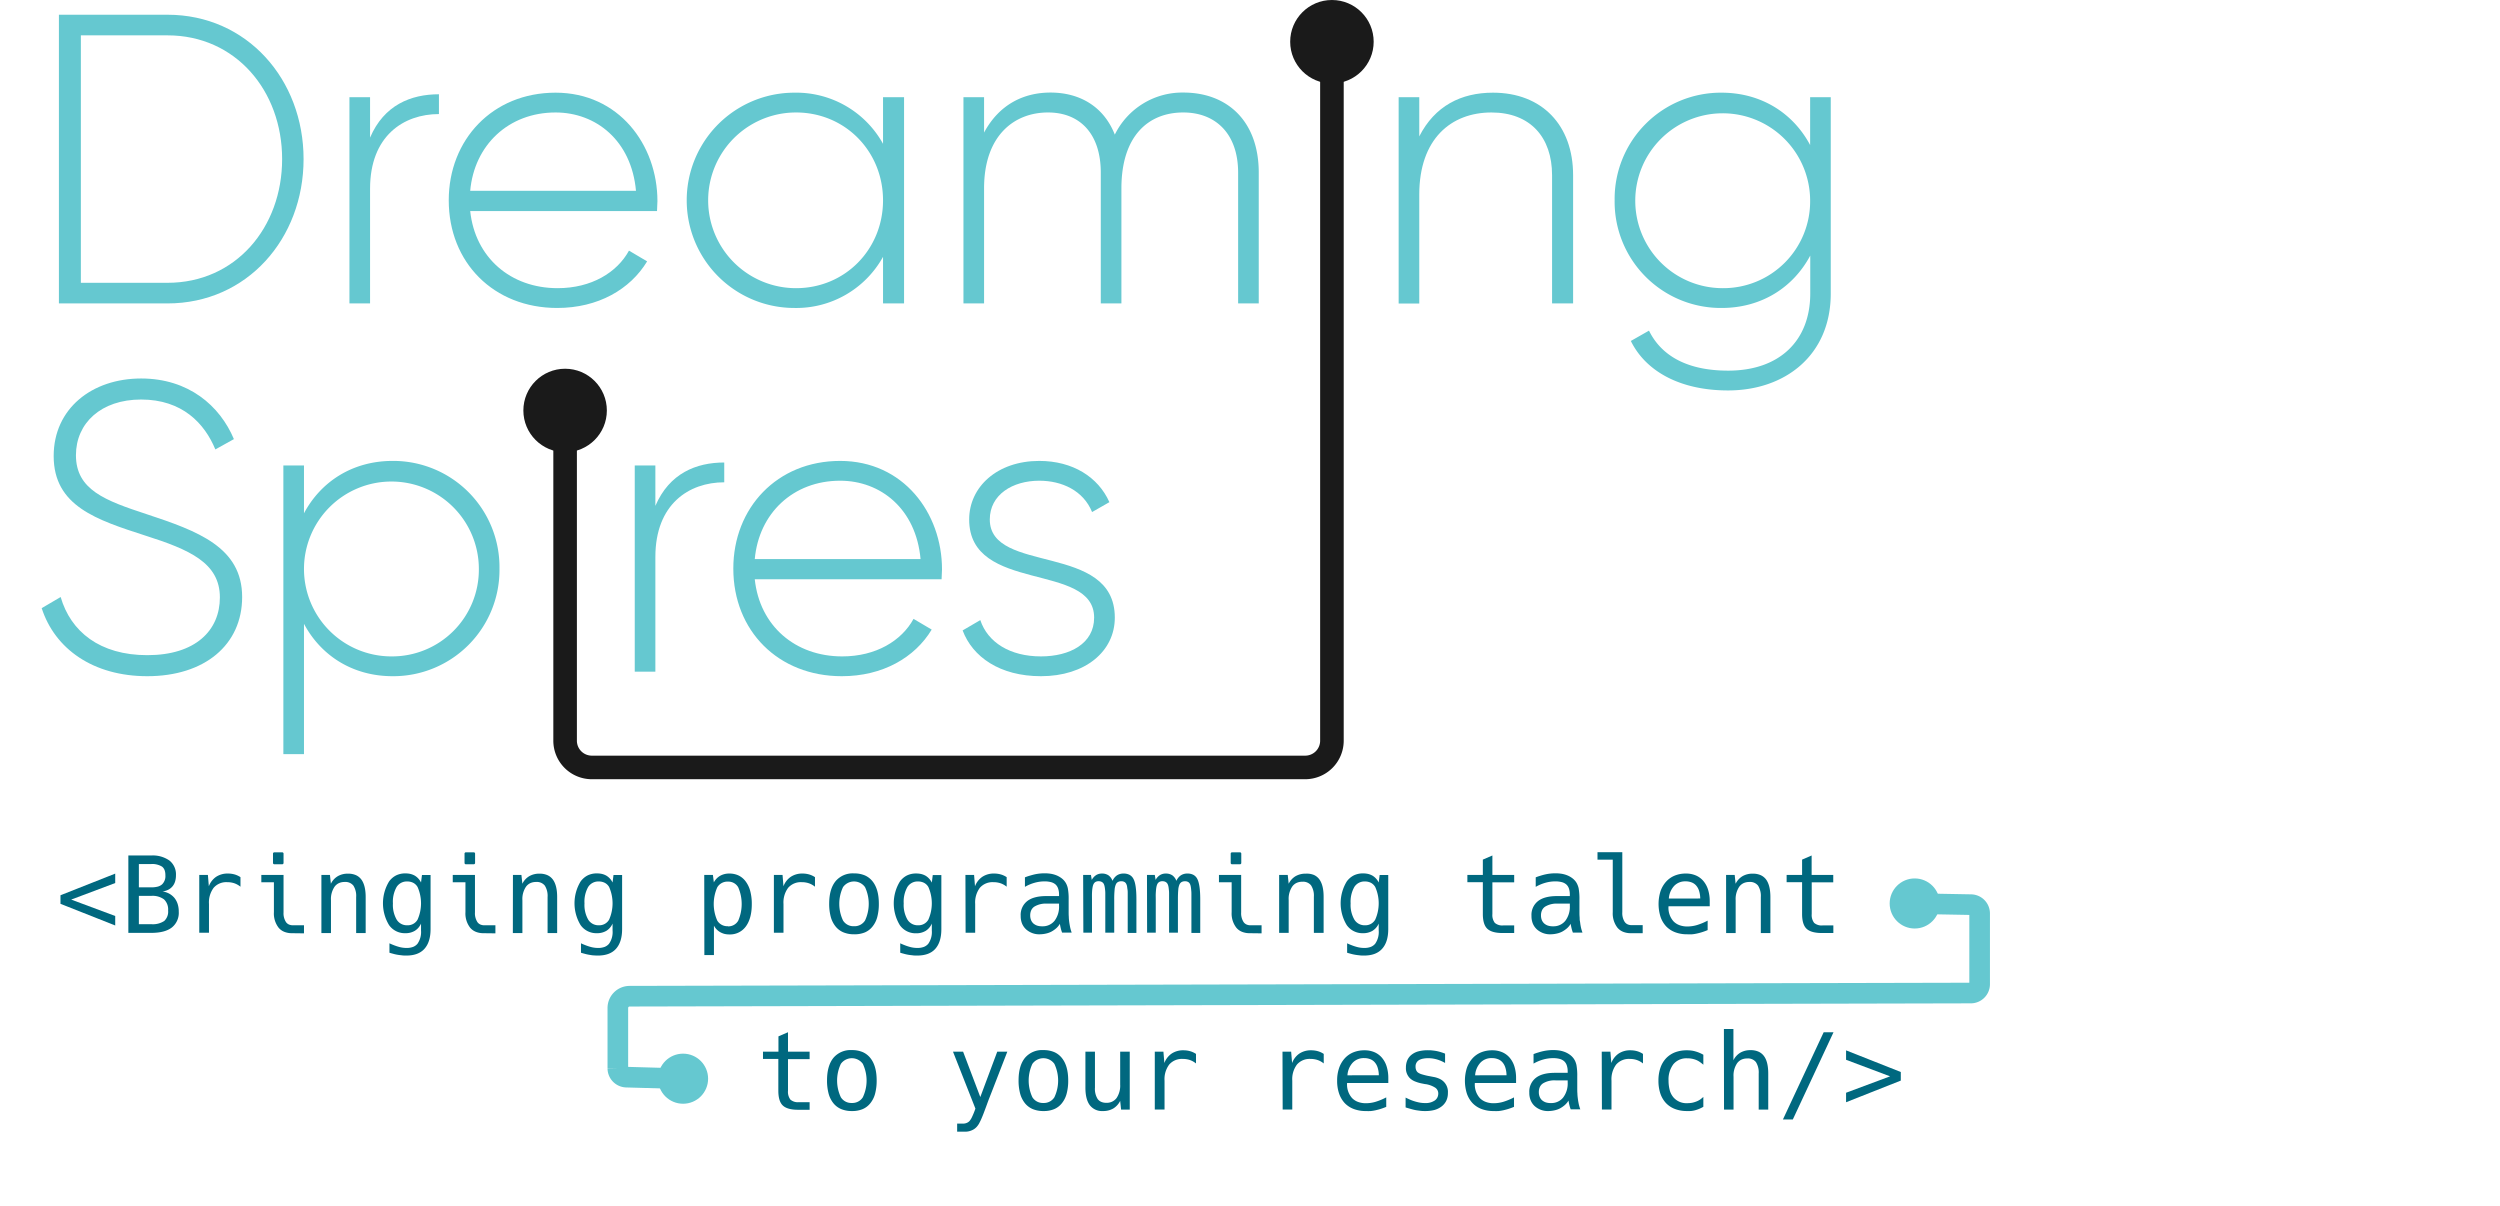 <svg id="Layer_1" data-name="Layer 1" xmlns="http://www.w3.org/2000/svg" viewBox="0 0 848.64 409.42"><defs><style>.cls-1{isolation:isolate;}.cls-2{fill:#65c8d0;}.cls-3,.cls-5,.cls-7{fill:none;}.cls-3{stroke:#1a1a1a;stroke-width:8px;}.cls-3,.cls-7{stroke-miterlimit:10;}.cls-4{fill:#1a1a1a;}.cls-6{fill:#00687f;}.cls-7{stroke:#65c8d0;stroke-width:7px;}</style></defs><title>Extended_light_variant</title><g class="cls-1"><g class="cls-1"><path class="cls-2" d="M103.05,70c0,27-19.18,49-46.2,49H20V21H56.85C83.87,21,103.05,43,103.05,70Zm-7.28,0c0-23.24-15.82-42-38.92-42H27.45v84h29.4C80,112,95.77,93.24,95.77,70Z" transform="translate(0 -16)"/></g><g class="cls-1"><path class="cls-2" d="M149,48v6.72c-12,0-23.38,7.42-23.38,25.34V119h-7V49h7V62.72C130.35,51.66,139.45,48,149,48Z" transform="translate(0 -16)"/></g><g class="cls-1"><path class="cls-2" d="M223.17,84.28c0,1.12-.14,2.24-.14,3.36H159.61c1.68,15.82,13.72,26.18,29.68,26.18,11.48,0,20.16-5.32,24.22-12.74l6.16,3.64c-5.74,9.52-16.66,15.82-30.52,15.82-21.56,0-36.82-15.4-36.82-36.54,0-20.58,14.84-36.54,36.26-36.54S223.17,65.1,223.17,84.28Zm-63.56-3.5h56.28c-1.54-17.08-13.58-26.6-27.3-26.6C172.63,54.18,161,65.24,159.61,80.78Z" transform="translate(0 -16)"/><path class="cls-2" d="M306.89,49v70h-7.14V103.18a33.66,33.66,0,0,1-30.1,17.36,36.54,36.54,0,0,1,0-73.08,33.66,33.66,0,0,1,30.1,17.36V49Zm-7.14,35c0-16.66-12.88-29.82-29.54-29.82a29.82,29.82,0,0,0,0,59.64C286.87,113.82,299.75,100.66,299.75,84Z" transform="translate(0 -16)"/><path class="cls-2" d="M427.29,74.62V119h-7V74.62c0-13.3-7.7-20.44-18.62-20.44-11.76,0-21,7.84-21,25.76V119h-7V74.62c0-13.3-7.14-20.44-17.92-20.44-11.48,0-21.7,7.84-21.7,25.76V119h-7V49h7V61c5.18-9.66,13.58-13.58,22.54-13.58,10.22,0,18.2,5,21.84,14.28a25.51,25.51,0,0,1,23.38-14.28C416.65,47.46,427.29,57.12,427.29,74.62Z" transform="translate(0 -16)"/></g><g class="cls-1"><path class="cls-2" d="M534,75.46V119h-7.14V75.46c0-12.88-7.42-21.28-20.58-21.28-13.72,0-24.5,9-24.5,27.86v37h-7V49h7V62.3C487.06,51.94,496,47.46,506.8,47.46,523.46,47.46,534,58.52,534,75.46Z" transform="translate(0 -16)"/><path class="cls-2" d="M621.46,49v66.64c0,21-15.54,32.9-34.86,32.9-16.38,0-28-6.58-33-16.8l6.16-3.5c3.64,7.42,11.48,13.58,26.88,13.58,17.5,0,27.86-10.22,27.86-26.18V102.76c-5.74,10.78-16.52,17.78-30.1,17.78A36.06,36.06,0,0,1,548.1,84a36.06,36.06,0,0,1,36.26-36.54c13.58,0,24.36,7,30.1,17.78V49Zm-7,35a29.68,29.68,0,1,0-29.68,29.82A29.46,29.46,0,0,0,614.46,84Z" transform="translate(0 -16)"/></g><g class="cls-1"><path class="cls-2" d="M14.15,222.44l6.44-3.78C24,230.42,33.89,238.4,50,238.4c16.38,0,24.64-8.4,24.64-19.6,0-11.76-10.36-16.24-25.34-21-16.38-5.32-31.08-9.94-31.08-27,0-16.1,13-26.32,29.68-26.32,16.1,0,26.74,9.24,31.5,20.58l-6.3,3.5c-3.64-8.82-11.2-16.94-25.2-16.94-13.58,0-22.12,8-22.12,18.9,0,11.76,9.94,15.4,23.94,20,17.36,5.74,32.48,11.2,32.48,28.14,0,16.24-12.74,26.88-32.2,26.88C31.65,245.54,18.63,236.3,14.15,222.44Z" transform="translate(0 -16)"/><path class="cls-2" d="M169.55,209a36.06,36.06,0,0,1-36.26,36.54c-13.58,0-24.36-7-30.1-17.78V272h-7V174h7v16.24c5.74-10.78,16.52-17.78,30.1-17.78A36.06,36.06,0,0,1,169.55,209Zm-7,0a29.68,29.68,0,1,0-29.68,29.82A29.46,29.46,0,0,0,162.55,209Z" transform="translate(0 -16)"/></g><g class="cls-1"><path class="cls-2" d="M245.85,173v6.72c-12,0-23.38,7.42-23.38,25.34V244h-7V174h7v13.72C227.23,176.66,236.33,173,245.85,173Z" transform="translate(0 -16)"/></g><g class="cls-1"><path class="cls-2" d="M319.77,209.28c0,1.12-.14,2.24-.14,3.36H256.21c1.68,15.82,13.72,26.18,29.68,26.18,11.48,0,20.16-5.32,24.22-12.74l6.16,3.64c-5.74,9.52-16.66,15.82-30.52,15.82-21.56,0-36.82-15.4-36.82-36.54,0-20.58,14.84-36.54,36.26-36.54S319.77,190.1,319.77,209.28Zm-63.56-3.5h56.28c-1.54-17.08-13.58-26.6-27.3-26.6C269.23,179.18,257.61,190.24,256.21,205.78Z" transform="translate(0 -16)"/></g><g class="cls-1"><path class="cls-2" d="M378.43,225.66c0,11.48-10.08,19.88-25.06,19.88-14,0-23.24-6.58-26.6-15.54l6-3.5c2.52,7.56,10.08,12.32,20.58,12.32,9.8,0,18.06-4.34,18.06-13.16,0-19-42.42-8.12-42.42-33.32,0-11.06,9.52-19.88,23.8-19.88,11.34,0,20,5.46,23.8,14l-5.88,3.36c-2.94-7.28-10.22-10.64-17.92-10.64-9.1,0-16.8,4.76-16.8,13.16C336,211.1,378.43,200,378.43,225.66Z" transform="translate(0 -16)"/></g></g><path class="cls-3" d="M452.13,30.17V267.44a9.07,9.07,0,0,1-9.07,9.07H200.9a9.07,9.07,0,0,1-9.07-9.07h0V150.65" transform="translate(0 -16)"/><circle class="cls-4" cx="191.83" cy="139.34" r="14.17"/><circle class="cls-4" cx="452.13" cy="14.17" r="14.17"/><rect class="cls-5" y="292.96" width="848.64" height="116.46"/><g class="cls-1"><g class="cls-1"><path class="cls-6" d="M20.53,322.81V319.9l18.58-7.35v3.2l-14.94,5.62,14.94,5.57v3.22Z" transform="translate(0 -16)"/><path class="cls-6" d="M43.57,306.4h7.77a9.81,9.81,0,0,1,6.21,1.74,6,6,0,0,1,2.18,4.94,7.16,7.16,0,0,1-.3,2.17,4.7,4.7,0,0,1-.85,1.6A4.55,4.55,0,0,1,57.16,318a6.19,6.19,0,0,1-2,.62,6.28,6.28,0,0,1,4.06,2.2,6.45,6.45,0,0,1,1.09,2.06,8.42,8.42,0,0,1,.37,2.6,6.36,6.36,0,0,1-2.34,5.36q-2.36,1.83-7,1.83H43.57Zm7.7,10.82a8.87,8.87,0,0,0,2.24-.24,3.75,3.75,0,0,0,1.49-.76,3.88,3.88,0,0,0,1.14-3.11,4.83,4.83,0,0,0-.28-1.77,2.8,2.8,0,0,0-.84-1.15,6.29,6.29,0,0,0-3.75-.88H47.14v7.91Zm.07,12.5a7,7,0,0,0,4.41-1.09,4.32,4.32,0,0,0,1.32-3.55,4.75,4.75,0,0,0-1.39-3.78,6.56,6.56,0,0,0-4.34-1.19h-4.2v9.61Z" transform="translate(0 -16)"/><path class="cls-6" d="M67.64,313h2.93l.32,3.85a6.77,6.77,0,0,1,2.49-3.22,7,7,0,0,1,4-1.1,8.16,8.16,0,0,1,2.25.3,7,7,0,0,1,1,.37,7.18,7.18,0,0,1,1,.56V317a7,7,0,0,0-2.11-1.18,7.56,7.56,0,0,0-2.38-.36,5.68,5.68,0,0,0-4.6,1.89,8.27,8.27,0,0,0-1.6,5.49v9.79H67.64Z" transform="translate(0 -16)"/><path class="cls-6" d="M99.1,332.78a6.86,6.86,0,0,1-2.52-.44,4.92,4.92,0,0,1-2-1.42,7.86,7.86,0,0,1-1.6-5.28V315.48H88.71V313h7.54v12.69a5.5,5.5,0,0,0,.81,3.29,2.44,2.44,0,0,0,1,.84,3.22,3.22,0,0,0,1.35.27h3.78v2.74Zm-5.91-23.4a.46.46,0,0,1-.52-.52v-3a.46.46,0,0,1,.52-.53h2.54a.46.46,0,0,1,.52.53v3a.46.46,0,0,1-.52.52Z" transform="translate(0 -16)"/><path class="cls-6" d="M109.1,313H112l.32,3a6,6,0,0,1,2.34-2.57,6.66,6.66,0,0,1,3.48-.86,6.42,6.42,0,0,1,2.69.51,4.72,4.72,0,0,1,1.82,1.46q1.48,2,1.48,6v12.2H120.9v-12.2a6.55,6.55,0,0,0-.93-3.9,3.43,3.43,0,0,0-2.94-1.25,4.65,4.65,0,0,0-2,.4,3.88,3.88,0,0,0-1.45,1.2,7.48,7.48,0,0,0-1.23,4.62v11.13H109.1Z" transform="translate(0 -16)"/><path class="cls-6" d="M137.91,340.37c-.45,0-.91,0-1.37-.06s-.93-.1-1.42-.18-1-.18-1.43-.3-1-.26-1.49-.42v-3.2c.57.27,1.13.5,1.66.7s1,.36,1.47.49a9.66,9.66,0,0,0,2.65.39,6.31,6.31,0,0,0,2.22-.35,3.74,3.74,0,0,0,1.53-1.09,6.94,6.94,0,0,0,1.19-4.5v-2.34a5.4,5.4,0,0,1-2.11,2.46,6.1,6.1,0,0,1-3.23.81,6.53,6.53,0,0,1-5.52-2.76,14.29,14.29,0,0,1,0-14.78,6.82,6.82,0,0,1,2.4-2.08,7,7,0,0,1,3.14-.68,7.73,7.73,0,0,1,1.71.18,5.91,5.91,0,0,1,1.47.57,5.61,5.61,0,0,1,2.14,2.34l.32-2.55h2.92v18.35c0,2.95-.7,5.18-2.09,6.72S140.63,340.37,137.91,340.37Zm.37-10.28a3.82,3.82,0,0,0,3.47-1.92,13.68,13.68,0,0,0,0-11.07,3.7,3.7,0,0,0-1.51-1.44,4.42,4.42,0,0,0-2-.44,4.07,4.07,0,0,0-3.61,1.88,10.13,10.13,0,0,0-1.25,5.56,10,10,0,0,0,1.27,5.51A4.05,4.05,0,0,0,138.28,330.09Z" transform="translate(0 -16)"/><path class="cls-6" d="M164.12,332.78a6.9,6.9,0,0,1-2.52-.44,5,5,0,0,1-2-1.42,7.86,7.86,0,0,1-1.6-5.28V315.48h-4.31V313h7.54v12.69a5.5,5.5,0,0,0,.81,3.29,2.44,2.44,0,0,0,1,.84,3.25,3.25,0,0,0,1.35.27h3.78v2.74Zm-5.9-23.4a.46.46,0,0,1-.53-.52v-3a.46.46,0,0,1,.53-.53h2.53a.46.46,0,0,1,.52.53v3a.46.46,0,0,1-.52.52Z" transform="translate(0 -16)"/><path class="cls-6" d="M174.12,313H177l.32,3a6,6,0,0,1,2.34-2.57,6.66,6.66,0,0,1,3.48-.86,6.42,6.42,0,0,1,2.69.51,4.72,4.72,0,0,1,1.82,1.46q1.49,2,1.48,6v12.2h-3.25v-12.2a6.55,6.55,0,0,0-.93-3.9,3.43,3.43,0,0,0-2.94-1.25,4.65,4.65,0,0,0-2,.4,3.88,3.88,0,0,0-1.45,1.2,7.48,7.48,0,0,0-1.23,4.62v11.13h-3.24Z" transform="translate(0 -16)"/><path class="cls-6" d="M202.94,340.37q-.69,0-1.38-.06c-.45,0-.93-.1-1.42-.18s-1-.18-1.43-.3-1-.26-1.49-.42v-3.2c.58.27,1.13.5,1.66.7s1,.36,1.47.49a9.73,9.73,0,0,0,2.66.39,6.29,6.29,0,0,0,2.21-.35,3.74,3.74,0,0,0,1.53-1.09,6.88,6.88,0,0,0,1.19-4.5v-2.34a5.44,5.44,0,0,1-2.1,2.46,6.16,6.16,0,0,1-3.24.81,6.53,6.53,0,0,1-5.52-2.76,14.29,14.29,0,0,1,0-14.78,6.82,6.82,0,0,1,2.4-2.08,7,7,0,0,1,3.14-.68,7.73,7.73,0,0,1,1.71.18,5.76,5.76,0,0,1,1.47.57,5.55,5.55,0,0,1,2.14,2.34l.32-2.55h2.92v18.35c0,2.95-.7,5.18-2.09,6.72S205.65,340.37,202.94,340.37Zm.36-10.28a3.82,3.82,0,0,0,3.47-1.92,13.68,13.68,0,0,0,0-11.07,3.64,3.64,0,0,0-1.51-1.44,4.42,4.42,0,0,0-2-.44,4.09,4.09,0,0,0-3.61,1.88,10.13,10.13,0,0,0-1.24,5.56,10,10,0,0,0,1.26,5.51A4.07,4.07,0,0,0,203.3,330.09Z" transform="translate(0 -16)"/><path class="cls-6" d="M239.06,313H242l.32,2.52a5.69,5.69,0,0,1,2.16-2.24,6.25,6.25,0,0,1,3.11-.75,7.23,7.23,0,0,1,3.17.68,6.55,6.55,0,0,1,2.42,2.08,9.5,9.5,0,0,1,1.52,3.29,16.76,16.76,0,0,1,.5,4.32c0,3.22-.67,5.74-2,7.56a6.59,6.59,0,0,1-5.59,2.74,6.83,6.83,0,0,1-1.74-.2,6.34,6.34,0,0,1-1.39-.57,5.42,5.42,0,0,1-2.13-2.22v10h-3.25Zm8,17.46a3.86,3.86,0,0,0,3.53-1.92,14.24,14.24,0,0,0,0-11.35,3.86,3.86,0,0,0-3.53-1.92,4,4,0,0,0-3.57,1.92,13.87,13.87,0,0,0,0,11.33A4,4,0,0,0,247.09,330.41Z" transform="translate(0 -16)"/><path class="cls-6" d="M262.7,313h2.94l.31,3.85a6.79,6.79,0,0,1,2.5-3.22,7,7,0,0,1,3.95-1.1,8.16,8.16,0,0,1,2.25.3,7,7,0,0,1,1,.37,6.62,6.62,0,0,1,1,.56V317a6.83,6.83,0,0,0-2.11-1.18,7.55,7.55,0,0,0-2.37-.36,5.7,5.7,0,0,0-4.61,1.89,8.32,8.32,0,0,0-1.6,5.49v9.79H262.7Z" transform="translate(0 -16)"/><path class="cls-6" d="M289.89,333.15a9.23,9.23,0,0,1-3.59-.66,6.77,6.77,0,0,1-2.66-2A8.87,8.87,0,0,1,282,327.2a16.9,16.9,0,0,1-.53-4.4q0-5,2.17-7.67a7.58,7.58,0,0,1,6.25-2.65,9.18,9.18,0,0,1,3.67.67,6.82,6.82,0,0,1,2.61,2q2.16,2.67,2.16,7.65a17.21,17.21,0,0,1-.53,4.46,8.66,8.66,0,0,1-1.63,3.27,6.6,6.6,0,0,1-2.63,2A9.18,9.18,0,0,1,289.89,333.15Zm0-2.74a4.2,4.2,0,0,0,3.75-1.94,13.37,13.37,0,0,0,0-11.33,4.59,4.59,0,0,0-7.47,0,13.27,13.27,0,0,0,0,11.33A4.16,4.16,0,0,0,289.89,330.41Z" transform="translate(0 -16)"/><path class="cls-6" d="M311.3,340.37c-.45,0-.91,0-1.37-.06s-.93-.1-1.42-.18-1-.18-1.43-.3-1-.26-1.49-.42v-3.2c.58.27,1.13.5,1.66.7s1,.36,1.47.49a9.66,9.66,0,0,0,2.65.39,6.31,6.31,0,0,0,2.22-.35,3.74,3.74,0,0,0,1.53-1.09,6.88,6.88,0,0,0,1.19-4.5v-2.34A5.4,5.4,0,0,1,314.2,332a6.1,6.1,0,0,1-3.23.81,6.53,6.53,0,0,1-5.52-2.76,14.29,14.29,0,0,1,0-14.78,6.82,6.82,0,0,1,2.4-2.08,7,7,0,0,1,3.14-.68,7.73,7.73,0,0,1,1.71.18,5.91,5.91,0,0,1,1.47.57,5.61,5.61,0,0,1,2.14,2.34l.32-2.55h2.92v18.35c0,2.95-.7,5.18-2.09,6.72S314,340.37,311.3,340.37Zm.37-10.28a3.82,3.82,0,0,0,3.47-1.92,13.68,13.68,0,0,0,0-11.07,3.64,3.64,0,0,0-1.51-1.44,4.42,4.42,0,0,0-2-.44,4.08,4.08,0,0,0-3.61,1.88,10.13,10.13,0,0,0-1.25,5.56,10,10,0,0,0,1.27,5.51A4.05,4.05,0,0,0,311.67,330.09Z" transform="translate(0 -16)"/><path class="cls-6" d="M327.72,313h2.94l.31,3.85a6.79,6.79,0,0,1,2.5-3.22,7,7,0,0,1,4-1.1,8.26,8.26,0,0,1,2.25.3,6.85,6.85,0,0,1,1,.37,6.62,6.62,0,0,1,1,.56V317a6.83,6.83,0,0,0-2.11-1.18,7.5,7.5,0,0,0-2.37-.36,5.72,5.72,0,0,0-4.61,1.89,8.32,8.32,0,0,0-1.6,5.49v9.79h-3.25Z" transform="translate(0 -16)"/><path class="cls-6" d="M353.1,333.15a6.67,6.67,0,0,1-4.83-1.71,5.79,5.79,0,0,1-1.32-1.9,6.82,6.82,0,0,1-.47-2.65,5.93,5.93,0,0,1,2.21-5c1.46-1.14,3.61-1.71,6.47-1.71h4.34v-.51a6.14,6.14,0,0,0-.3-2,3.26,3.26,0,0,0-.89-1.43,3.82,3.82,0,0,0-1.53-.79,8.56,8.56,0,0,0-2.22-.26,12.54,12.54,0,0,0-3.35.47,14.13,14.13,0,0,0-3.29,1.39v-3.23c.49-.19,1-.38,1.63-.56s1.21-.35,1.81-.48a15.92,15.92,0,0,1,3.22-.33,13.14,13.14,0,0,1,2.27.18,9.33,9.33,0,0,1,1.9.56,8.15,8.15,0,0,1,1.54.88,5.56,5.56,0,0,1,1.23,1.24,4.78,4.78,0,0,1,.6,1.08,7,7,0,0,1,.35,1.1,19.4,19.4,0,0,1,.29,3.89v4c0,.68,0,1.28.05,1.8a12.85,12.85,0,0,0,.1,1.44c.06.49.13.95.21,1.39s.14.76.2,1a9.63,9.63,0,0,0,.28,1c.1.32.17.51.19.57h-3.25c-.06-.14-.13-.35-.22-.62s-.17-.58-.25-.91-.12-.52-.17-.78-.09-.49-.12-.68a6.08,6.08,0,0,1-1.3,1.57,9,9,0,0,1-1.58,1.09,7.42,7.42,0,0,1-1.78.64A10,10,0,0,1,353.1,333.15Zm.67-2.71a5.14,5.14,0,0,0,4.19-1.86,7.88,7.88,0,0,0,1.54-5.12v-.72h-4.09a7.53,7.53,0,0,0-4.26,1,3,3,0,0,0-1.09,1.25,4.12,4.12,0,0,0-.35,1.74,4.26,4.26,0,0,0,.28,1.59,3.33,3.33,0,0,0,.79,1.15,4,4,0,0,0,1.24.72A5.33,5.33,0,0,0,353.77,330.44Z" transform="translate(0 -16)"/><path class="cls-6" d="M367.68,313h2.65l.28,1.69a4.52,4.52,0,0,1,1.46-1.62,3.69,3.69,0,0,1,2-.54,3.85,3.85,0,0,1,2.21.61,4,4,0,0,1,1.37,1.87,4.4,4.4,0,0,1,1.53-1.88,4,4,0,0,1,2.22-.6,4.17,4.17,0,0,1,2.05.46,3.16,3.16,0,0,1,1.31,1.37q1,1.81,1,6.92v11.41h-2.95V321.37c0-.75,0-1.4,0-2s0-1-.08-1.46-.1-.77-.15-1.06a2.67,2.67,0,0,0-.22-.69,1.52,1.52,0,0,0-.59-.73,2.05,2.05,0,0,0-1.15-.28,2.26,2.26,0,0,0-1.12.26,1.67,1.67,0,0,0-.72.82,5.54,5.54,0,0,0-.42,1.82,31.37,31.37,0,0,0-.13,3.29v11.27H375.2V321.37c0-.85,0-1.58,0-2.17s-.06-1.09-.11-1.48a6.57,6.57,0,0,0-.17-1,3.35,3.35,0,0,0-.2-.59,1.64,1.64,0,0,0-.66-.72,2.07,2.07,0,0,0-1.11-.27,2,2,0,0,0-1.16.29,1.88,1.88,0,0,0-.62.77,3.5,3.5,0,0,0-.22.67c-.06.27-.12.6-.17,1s-.08.89-.1,1.45,0,1.23,0,2v11.27h-2.93Z" transform="translate(0 -16)"/><path class="cls-6" d="M389.35,313H392l.28,1.69a4.35,4.35,0,0,1,1.46-1.62,3.63,3.63,0,0,1,2-.54,3.89,3.89,0,0,1,2.22.61,4,4,0,0,1,1.37,1.87,4.4,4.4,0,0,1,1.53-1.88,3.93,3.93,0,0,1,2.21-.6,4.21,4.21,0,0,1,2.06.46,3.19,3.19,0,0,1,1.3,1.37c.64,1.21,1,3.52,1,6.92v11.41h-3V321.37c0-.75,0-1.4,0-2s-.05-1-.09-1.46a10,10,0,0,0-.15-1.06,3.18,3.18,0,0,0-.21-.69,1.6,1.6,0,0,0-.6-.73,2,2,0,0,0-1.14-.28,2.3,2.3,0,0,0-1.13.26,1.77,1.77,0,0,0-.72.82,5.54,5.54,0,0,0-.42,1.82c-.08.8-.12,1.9-.12,3.29v11.27h-3V321.37c0-.85,0-1.58,0-2.17s-.06-1.09-.11-1.48a6.77,6.77,0,0,0-.16-1,3.28,3.28,0,0,0-.21-.59,1.68,1.68,0,0,0-.65-.72,2.09,2.09,0,0,0-1.12-.27,2,2,0,0,0-1.15.29,1.82,1.82,0,0,0-.63.77,4.38,4.38,0,0,0-.22.67,8.29,8.29,0,0,0-.16,1c-.05.4-.08.89-.11,1.45s0,1.23,0,2v11.27h-2.94Z" transform="translate(0 -16)"/><path class="cls-6" d="M424.21,332.78a6.86,6.86,0,0,1-2.52-.44,4.92,4.92,0,0,1-2-1.42,7.86,7.86,0,0,1-1.6-5.28V315.48h-4.31V313h7.54v12.69a5.5,5.5,0,0,0,.81,3.29,2.44,2.44,0,0,0,1,.84,3.18,3.18,0,0,0,1.34.27h3.78v2.74Zm-5.91-23.4a.46.46,0,0,1-.53-.52v-3a.47.47,0,0,1,.53-.53h2.53a.46.46,0,0,1,.53.53v3a.46.46,0,0,1-.53.52Z" transform="translate(0 -16)"/><path class="cls-6" d="M434.21,313h2.92l.32,3a6.09,6.09,0,0,1,2.33-2.57,6.7,6.7,0,0,1,3.48-.86A6.39,6.39,0,0,1,446,313a4.68,4.68,0,0,1,1.83,1.46q1.49,2,1.48,6v12.2H446v-12.2a6.47,6.47,0,0,0-.94-3.9,3.42,3.42,0,0,0-2.93-1.25,4.62,4.62,0,0,0-2,.4,3.81,3.81,0,0,0-1.45,1.2,7.48,7.48,0,0,0-1.23,4.62v11.13h-3.24Z" transform="translate(0 -16)"/><path class="cls-6" d="M463,340.37c-.46,0-.91,0-1.37-.06s-.93-.1-1.42-.18-1-.18-1.44-.3-1-.26-1.48-.42v-3.2c.57.27,1.13.5,1.66.7s1,.36,1.47.49a9.66,9.66,0,0,0,2.65.39,6.31,6.31,0,0,0,2.22-.35,3.74,3.74,0,0,0,1.53-1.09,6.94,6.94,0,0,0,1.19-4.5v-2.34a5.46,5.46,0,0,1-2.11,2.46,6.12,6.12,0,0,1-3.23.81,6.53,6.53,0,0,1-5.52-2.76,14.29,14.29,0,0,1,0-14.78,6.82,6.82,0,0,1,2.4-2.08,7,7,0,0,1,3.14-.68,7.8,7.8,0,0,1,1.71.18,5.91,5.91,0,0,1,1.47.57,5.61,5.61,0,0,1,2.14,2.34l.32-2.55h2.92v18.35c0,2.95-.7,5.18-2.1,6.72S465.74,340.37,463,340.37Zm.37-10.28a3.81,3.81,0,0,0,3.46-1.92,13.57,13.57,0,0,0,0-11.07,3.68,3.68,0,0,0-1.5-1.44,4.43,4.43,0,0,0-2-.44,4.06,4.06,0,0,0-3.6,1.88,10.13,10.13,0,0,0-1.25,5.56,9.91,9.91,0,0,0,1.27,5.51A4.05,4.05,0,0,0,463.39,330.09Z" transform="translate(0 -16)"/><path class="cls-6" d="M504.86,331.25q-1.5-1.44-1.5-5V315.47h-5.25V313h5.25V307.8l3.24-1.4V313H514v2.52H506.6v10.75a4.39,4.39,0,0,0,.82,3,3.85,3.85,0,0,0,2.89.87H514v2.58h-4Q506.38,332.71,504.86,331.25Z" transform="translate(0 -16)"/><path class="cls-6" d="M526.5,333.15a6.7,6.7,0,0,1-4.84-1.71,5.79,5.79,0,0,1-1.32-1.9,6.82,6.82,0,0,1-.47-2.65,5.93,5.93,0,0,1,2.21-5c1.46-1.14,3.61-1.71,6.47-1.71h4.34v-.51a6.43,6.43,0,0,0-.29-2,3.37,3.37,0,0,0-.9-1.43,3.82,3.82,0,0,0-1.53-.79,8.54,8.54,0,0,0-2.21-.26,12.55,12.55,0,0,0-3.36.47,14.31,14.31,0,0,0-3.29,1.39v-3.23c.49-.19,1-.38,1.64-.56a18.53,18.53,0,0,1,1.81-.48,15.75,15.75,0,0,1,3.21-.33,13.14,13.14,0,0,1,2.27.18,9.33,9.33,0,0,1,1.9.56,8.15,8.15,0,0,1,1.54.88,5.83,5.83,0,0,1,1.24,1.24,5.16,5.16,0,0,1,.59,1.08,7.05,7.05,0,0,1,.36,1.1,20.36,20.36,0,0,1,.28,3.89v4c0,.68,0,1.28.05,1.8s0,1,.1,1.44.13.95.21,1.39.14.76.2,1a9.63,9.63,0,0,0,.28,1c.11.32.17.51.19.57h-3.25c-.06-.14-.13-.35-.22-.62s-.17-.58-.25-.91-.12-.52-.17-.78-.09-.49-.11-.68a6.12,6.12,0,0,1-1.31,1.57,9,9,0,0,1-1.58,1.09,7.27,7.27,0,0,1-1.78.64A9.93,9.93,0,0,1,526.5,333.15Zm.66-2.71a5.14,5.14,0,0,0,4.19-1.86,7.88,7.88,0,0,0,1.54-5.12v-.72H528.8a7.56,7.56,0,0,0-4.26,1,3,3,0,0,0-1.09,1.25,4.12,4.12,0,0,0-.35,1.74,4.26,4.26,0,0,0,.28,1.59,3.35,3.35,0,0,0,.8,1.15,3.86,3.86,0,0,0,1.24.72A5.23,5.23,0,0,0,527.16,330.44Z" transform="translate(0 -16)"/><path class="cls-6" d="M551.06,332.34a5,5,0,0,1-2-1.42,7.91,7.91,0,0,1-1.6-5.28V307.82h-5.18v-2.53h8.42v20.35a5.58,5.58,0,0,0,.8,3.29,2.47,2.47,0,0,0,1,.84,3.18,3.18,0,0,0,1.34.27h3.78v2.74h-4.1A6.94,6.94,0,0,1,551.06,332.34Z" transform="translate(0 -16)"/><path class="cls-6" d="M572.73,333.15a11.28,11.28,0,0,1-4.07-.69,8.25,8.25,0,0,1-3.07-2,9,9,0,0,1-1.92-3.26,14.57,14.57,0,0,1,0-8.67,9.53,9.53,0,0,1,1.85-3.19,8.07,8.07,0,0,1,3-2.12,9.82,9.82,0,0,1,3.7-.69,8.44,8.44,0,0,1,3.46.65,6.94,6.94,0,0,1,2.54,1.88,8.45,8.45,0,0,1,1.61,3,13.2,13.2,0,0,1,.55,4v1.58h-14v.1a6.88,6.88,0,0,0,1.69,5,5.43,5.43,0,0,0,2,1.3,7.54,7.54,0,0,0,2.75.46,11.6,11.6,0,0,0,3.25-.49,20.35,20.35,0,0,0,3.6-1.5v3.22c-.62.26-1.22.48-1.81.67s-1.16.34-1.74.47a14,14,0,0,1-1.68.28A15.86,15.86,0,0,1,572.73,333.15ZM577.16,321a9.09,9.09,0,0,0-.4-2.59,4.91,4.91,0,0,0-.94-1.75,3.79,3.79,0,0,0-1.56-1.11,5.61,5.61,0,0,0-2.1-.37,5.12,5.12,0,0,0-3.86,1.55,7,7,0,0,0-1.8,4.29Z" transform="translate(0 -16)"/><path class="cls-6" d="M585.93,313h2.92l.31,3a6.18,6.18,0,0,1,2.34-2.57,6.66,6.66,0,0,1,3.48-.86,6.39,6.39,0,0,1,2.69.51,4.68,4.68,0,0,1,1.83,1.46q1.47,2,1.47,6v12.2h-3.25v-12.2a6.55,6.55,0,0,0-.93-3.9,3.42,3.42,0,0,0-2.93-1.25,4.67,4.67,0,0,0-2,.4,3.88,3.88,0,0,0-1.45,1.2,7.48,7.48,0,0,0-1.23,4.62v11.13h-3.23Z" transform="translate(0 -16)"/><path class="cls-6" d="M613.23,331.25q-1.5-1.44-1.5-5V315.47h-5.25V313h5.25V307.8l3.24-1.4V313h7.34v2.52H615v10.75a4.39,4.39,0,0,0,.82,3,3.85,3.85,0,0,0,2.89.87h3.63v2.58h-3.95C616,332.71,614.23,332.22,613.23,331.25Z" transform="translate(0 -16)"/></g><g class="cls-1"><path class="cls-6" d="M265.71,391.25q-1.5-1.44-1.5-5V375.47H259V373h5.25V367.8l3.24-1.4V373h7.34v2.52h-7.34v10.75a4.39,4.39,0,0,0,.82,3,3.85,3.85,0,0,0,2.89.87h3.63v2.58h-4C268.43,392.71,266.71,392.22,265.71,391.25Z" transform="translate(0 -16)"/><path class="cls-6" d="M289.16,393.15a9.24,9.24,0,0,1-3.6-.66,6.77,6.77,0,0,1-2.66-2,8.87,8.87,0,0,1-1.64-3.31,16.92,16.92,0,0,1-.52-4.4q0-5,2.16-7.67a7.6,7.6,0,0,1,6.26-2.65,9.16,9.16,0,0,1,3.66.67,6.82,6.82,0,0,1,2.61,2q2.16,2.67,2.16,7.65a17.21,17.21,0,0,1-.53,4.46,8.66,8.66,0,0,1-1.63,3.27,6.6,6.6,0,0,1-2.63,2A9.16,9.16,0,0,1,289.16,393.15Zm0-2.74a4.18,4.18,0,0,0,3.74-1.94,13.27,13.27,0,0,0,0-11.33,4.59,4.59,0,0,0-7.47,0,13.27,13.27,0,0,0,0,11.33A4.18,4.18,0,0,0,289.16,390.41Z" transform="translate(0 -16)"/><path class="cls-6" d="M324.91,397.42h1.92a3.29,3.29,0,0,0,1.33-.24,2.76,2.76,0,0,0,.9-.59,5.79,5.79,0,0,0,.88-1.38,27,27,0,0,0,1.17-2.89L323.5,373h3.43l5.84,15.4,5.75-15.4h3.42l-5.18,13.36c-.28.73-.5,1.29-.66,1.69l-.37.94c-.09.23-.16.4-.2.53s-.1.26-.16.43l-.24.65-.43,1.18c-.35.94-.65,1.74-.9,2.39s-.48,1.18-.66,1.6-.35.77-.47,1-.23.46-.31.61a6.72,6.72,0,0,1-.86,1.19,4.65,4.65,0,0,1-1.16.9,5.62,5.62,0,0,1-2.83.69h-2.6Z" transform="translate(0 -16)"/><path class="cls-6" d="M354.18,393.15a9.24,9.24,0,0,1-3.6-.66,6.84,6.84,0,0,1-2.66-2,9,9,0,0,1-1.64-3.31,16.92,16.92,0,0,1-.52-4.4q0-5,2.16-7.67a7.6,7.6,0,0,1,6.26-2.65,9.13,9.13,0,0,1,3.66.67,6.82,6.82,0,0,1,2.61,2q2.16,2.67,2.16,7.65a16.79,16.79,0,0,1-.53,4.46,8.66,8.66,0,0,1-1.63,3.27,6.6,6.6,0,0,1-2.63,2A9.13,9.13,0,0,1,354.18,393.15Zm0-2.74a4.18,4.18,0,0,0,3.74-1.94,13.27,13.27,0,0,0,0-11.33,4.59,4.59,0,0,0-7.47,0,13.37,13.37,0,0,0,0,11.33A4.18,4.18,0,0,0,354.18,390.41Z" transform="translate(0 -16)"/><path class="cls-6" d="M374.41,393.15a5.21,5.21,0,0,1-4.48-2q-1.49-2-1.48-6V373h3.24v12.2a6.43,6.43,0,0,0,.94,3.9,3.08,3.08,0,0,0,1.16.92,4,4,0,0,0,1.74.33,4.1,4.1,0,0,0,3.5-1.62,7.51,7.51,0,0,0,1.22-4.61V373h3.25v19.65h-2.94l-.31-2.95a6.2,6.2,0,0,1-2.34,2.58A6.74,6.74,0,0,1,374.41,393.15Z" transform="translate(0 -16)"/><path class="cls-6" d="M392,373h2.93l.32,3.85a6.77,6.77,0,0,1,2.49-3.22,7,7,0,0,1,4-1.1,8.16,8.16,0,0,1,2.25.3,7,7,0,0,1,1,.37,6.51,6.51,0,0,1,1,.56V377a6.79,6.79,0,0,0-2.1-1.18,7.56,7.56,0,0,0-2.38-.36,5.68,5.68,0,0,0-4.6,1.89,8.27,8.27,0,0,0-1.6,5.49v9.79H392Z" transform="translate(0 -16)"/><path class="cls-6" d="M435.35,373h2.94l.32,3.85a6.77,6.77,0,0,1,2.49-3.22,7,7,0,0,1,4-1.1,8.26,8.26,0,0,1,2.25.3,7,7,0,0,1,1,.37,6.51,6.51,0,0,1,1,.56V377a6.72,6.72,0,0,0-2.11-1.18,7.46,7.46,0,0,0-2.37-.36,5.68,5.68,0,0,0-4.6,1.89,8.27,8.27,0,0,0-1.6,5.49v9.79h-3.26Z" transform="translate(0 -16)"/><path class="cls-6" d="M463.62,393.15a11.32,11.32,0,0,1-4.07-.69,8.33,8.33,0,0,1-3.07-2,9.14,9.14,0,0,1-1.92-3.26,13.15,13.15,0,0,1-.66-4.32,12.83,12.83,0,0,1,.67-4.35,9.51,9.51,0,0,1,1.84-3.19,8.07,8.07,0,0,1,3-2.12,9.87,9.87,0,0,1,3.71-.69,8.43,8.43,0,0,1,3.45.65,6.94,6.94,0,0,1,2.54,1.88,8.45,8.45,0,0,1,1.61,3,13.2,13.2,0,0,1,.55,4v1.58h-14v.1a6.92,6.92,0,0,0,1.69,5,5.43,5.43,0,0,0,2,1.3,7.57,7.57,0,0,0,2.75.46,11.6,11.6,0,0,0,3.25-.49,20.74,20.74,0,0,0,3.61-1.5v3.22c-.62.26-1.23.48-1.81.67s-1.17.34-1.74.47a14.52,14.52,0,0,1-1.69.28A15.71,15.71,0,0,1,463.62,393.15ZM468.05,381a8.75,8.75,0,0,0-.4-2.59,4.91,4.91,0,0,0-.94-1.75,3.79,3.79,0,0,0-1.56-1.11,5.56,5.56,0,0,0-2.09-.37,5.14,5.14,0,0,0-3.87,1.55,6.93,6.93,0,0,0-1.79,4.29Z" transform="translate(0 -16)"/><path class="cls-6" d="M483.76,393.15c-.51,0-1,0-1.59-.08s-1.07-.13-1.57-.22-1-.22-1.61-.39-1.23-.34-1.85-.54v-3.34c.75.37,1.39.66,1.91.87s1.05.38,1.55.52a14.31,14.31,0,0,0,1.56.35,10.09,10.09,0,0,0,1.57.12,5.48,5.48,0,0,0,3.32-.88,2.77,2.77,0,0,0,.9-1.07,3.07,3.07,0,0,0,.28-1.25,2.37,2.37,0,0,0-1-2,8.44,8.44,0,0,0-3.27-1.22l-.14,0-1.21-.24a12.54,12.54,0,0,1-2.35-.71,5.43,5.43,0,0,1-1.73-1.14,4.75,4.75,0,0,1-1.28-3.53,6.22,6.22,0,0,1,.48-2.52,4.84,4.84,0,0,1,1.43-1.84,6.29,6.29,0,0,1,2.39-1.17,12.5,12.5,0,0,1,3.12-.36c.5,0,1,0,1.51.07a14.84,14.84,0,0,1,1.49.21c.45.09.91.21,1.4.36s1,.32,1.47.52v3.16a12.75,12.75,0,0,0-2.8-1.21,11.81,11.81,0,0,0-1.41-.3,10.55,10.55,0,0,0-1.52-.11,8.56,8.56,0,0,0-1.84.18,3.94,3.94,0,0,0-1.36.53,2.44,2.44,0,0,0-1.09,2.19,2.92,2.92,0,0,0,.2,1.13,1.9,1.9,0,0,0,.61.83,4.33,4.33,0,0,0,1.34.62,21.9,21.9,0,0,0,2.68.64l1.3.25a8.06,8.06,0,0,1,2.16.7A4.86,4.86,0,0,1,491.5,387a6,6,0,0,1-.54,2.63,5.45,5.45,0,0,1-1.54,1.91,7.17,7.17,0,0,1-2.5,1.25A12,12,0,0,1,483.76,393.15Z" transform="translate(0 -16)"/><path class="cls-6" d="M507,393.15a11.32,11.32,0,0,1-4.07-.69,8.25,8.25,0,0,1-3.07-2,9.16,9.16,0,0,1-1.93-3.26,14.67,14.67,0,0,1,0-8.67,9.53,9.53,0,0,1,1.85-3.19,8.07,8.07,0,0,1,3-2.12,9.82,9.82,0,0,1,3.7-.69,8.44,8.44,0,0,1,3.46.65,6.94,6.94,0,0,1,2.54,1.88,8.45,8.45,0,0,1,1.61,3,13.2,13.2,0,0,1,.55,4v1.58h-14v.1a6.88,6.88,0,0,0,1.69,5,5.43,5.43,0,0,0,2,1.3,7.54,7.54,0,0,0,2.75.46,11.6,11.6,0,0,0,3.25-.49,20.74,20.74,0,0,0,3.61-1.5v3.22c-.63.26-1.23.48-1.82.67s-1.16.34-1.74.47a14,14,0,0,1-1.68.28A15.86,15.86,0,0,1,507,393.15ZM511.4,381a9.09,9.09,0,0,0-.4-2.59,4.91,4.91,0,0,0-.94-1.75,3.79,3.79,0,0,0-1.56-1.11,5.57,5.57,0,0,0-2.1-.37,5.12,5.12,0,0,0-3.86,1.55,7,7,0,0,0-1.8,4.29Z" transform="translate(0 -16)"/><path class="cls-6" d="M525.76,393.15a6.7,6.7,0,0,1-4.84-1.71,5.62,5.62,0,0,1-1.31-1.9,6.64,6.64,0,0,1-.48-2.65,5.91,5.91,0,0,1,2.22-5c1.45-1.14,3.61-1.71,6.46-1.71h4.35v-.51a6.14,6.14,0,0,0-.3-2,3.37,3.37,0,0,0-.9-1.43,3.82,3.82,0,0,0-1.53-.79,8.54,8.54,0,0,0-2.21-.26,12.55,12.55,0,0,0-3.36.47,14.31,14.31,0,0,0-3.29,1.39v-3.23c.49-.19,1-.38,1.64-.56a18.53,18.53,0,0,1,1.81-.48,15.83,15.83,0,0,1,3.21-.33,13.06,13.06,0,0,1,2.27.18,9.33,9.33,0,0,1,1.9.56,8.15,8.15,0,0,1,1.54.88,5.83,5.83,0,0,1,1.24,1.24,5.71,5.71,0,0,1,.6,1.08,8.21,8.21,0,0,1,.35,1.1,20.36,20.36,0,0,1,.28,3.89v4c0,.68,0,1.28.05,1.8a12.77,12.77,0,0,0,.11,1.44c.06.49.12.95.2,1.39s.14.76.2,1,.18.71.28,1,.17.51.2.57h-3.26c-.06-.14-.13-.35-.22-.62s-.17-.58-.25-.91-.12-.52-.17-.78-.09-.49-.11-.68a6.12,6.12,0,0,1-1.31,1.57,9,9,0,0,1-1.58,1.09,7.27,7.27,0,0,1-1.78.64A9.93,9.93,0,0,1,525.76,393.15Zm.67-2.71a5.12,5.12,0,0,0,4.18-1.86,7.88,7.88,0,0,0,1.55-5.12v-.72h-4.1a7.52,7.52,0,0,0-4.25,1,3,3,0,0,0-1.1,1.25,4.13,4.13,0,0,0-.34,1.74,4.07,4.07,0,0,0,.28,1.59,3.2,3.2,0,0,0,.79,1.15,3.86,3.86,0,0,0,1.24.72A5.29,5.29,0,0,0,526.43,390.44Z" transform="translate(0 -16)"/><path class="cls-6" d="M543.72,373h2.94l.31,3.85a6.85,6.85,0,0,1,2.5-3.22,7,7,0,0,1,4-1.1,8.26,8.26,0,0,1,2.25.3,7,7,0,0,1,1,.37,6.51,6.51,0,0,1,1,.56V377a6.83,6.83,0,0,0-2.11-1.18,7.46,7.46,0,0,0-2.37-.36,5.72,5.72,0,0,0-4.61,1.89,8.32,8.32,0,0,0-1.6,5.49v9.79h-3.25Z" transform="translate(0 -16)"/><path class="cls-6" d="M572.6,393.15a11.12,11.12,0,0,1-4-.69,8.21,8.21,0,0,1-3.06-2,8.91,8.91,0,0,1-1.93-3.28,13.44,13.44,0,0,1-.64-4.32,13.18,13.18,0,0,1,.68-4.41,9,9,0,0,1,1.9-3.2,8.41,8.41,0,0,1,3.09-2.05,11.19,11.19,0,0,1,4-.67,11.63,11.63,0,0,1,1.5.09,8.1,8.1,0,0,1,1.35.28,11.79,11.79,0,0,1,2.72,1.14v3.39a13.25,13.25,0,0,0-1.28-1,6.29,6.29,0,0,0-1.28-.67,8,8,0,0,0-2.92-.51,5.76,5.76,0,0,0-4.69,2,8.59,8.59,0,0,0-1.64,5.61,12.35,12.35,0,0,0,.38,3.12,6.22,6.22,0,0,0,1.26,2.5,5.8,5.8,0,0,0,4.74,2,8.86,8.86,0,0,0,1.61-.14,8.13,8.13,0,0,0,1.34-.39,6.48,6.48,0,0,0,1.37-.69,10.29,10.29,0,0,0,1.11-.91v3.36a12.12,12.12,0,0,1-1.3.65,11.93,11.93,0,0,1-1.37.49,8.58,8.58,0,0,1-1.34.27A11.15,11.15,0,0,1,572.6,393.15Z" transform="translate(0 -16)"/><path class="cls-6" d="M585.19,365.29h3.23v10.62a6.18,6.18,0,0,1,2.34-2.57,6.66,6.66,0,0,1,3.48-.86,6.39,6.39,0,0,1,2.69.51,4.68,4.68,0,0,1,1.83,1.46c1,1.32,1.48,3.32,1.48,6v12.2H597v-12.2a6.55,6.55,0,0,0-.93-3.9,3.42,3.42,0,0,0-2.93-1.25,4.67,4.67,0,0,0-2,.4,4,4,0,0,0-1.45,1.2,7.48,7.48,0,0,0-1.23,4.62v11.13h-3.23Z" transform="translate(0 -16)"/><path class="cls-6" d="M619.06,366.4h3.34L608.59,396h-3.36Z" transform="translate(0 -16)"/><path class="cls-6" d="M626.66,386.94l14.94-5.57-14.94-5.62v-3.2l18.58,7.35v2.91l-18.58,7.35Z" transform="translate(0 -16)"/></g></g><path class="cls-7" d="M648,322.7l21.06.39a3,3,0,0,1,2.94,3v24a3,3,0,0,1-3,3l-455.27,1.08a4,4,0,0,0-4,4v20.53a3,3,0,0,0,2.86,2.94l21.14.6" transform="translate(0 -16)"/><circle class="cls-2" cx="649.96" cy="306.69" r="8.5"/><circle class="cls-2" cx="231.87" cy="366.17" r="8.5"/></svg>